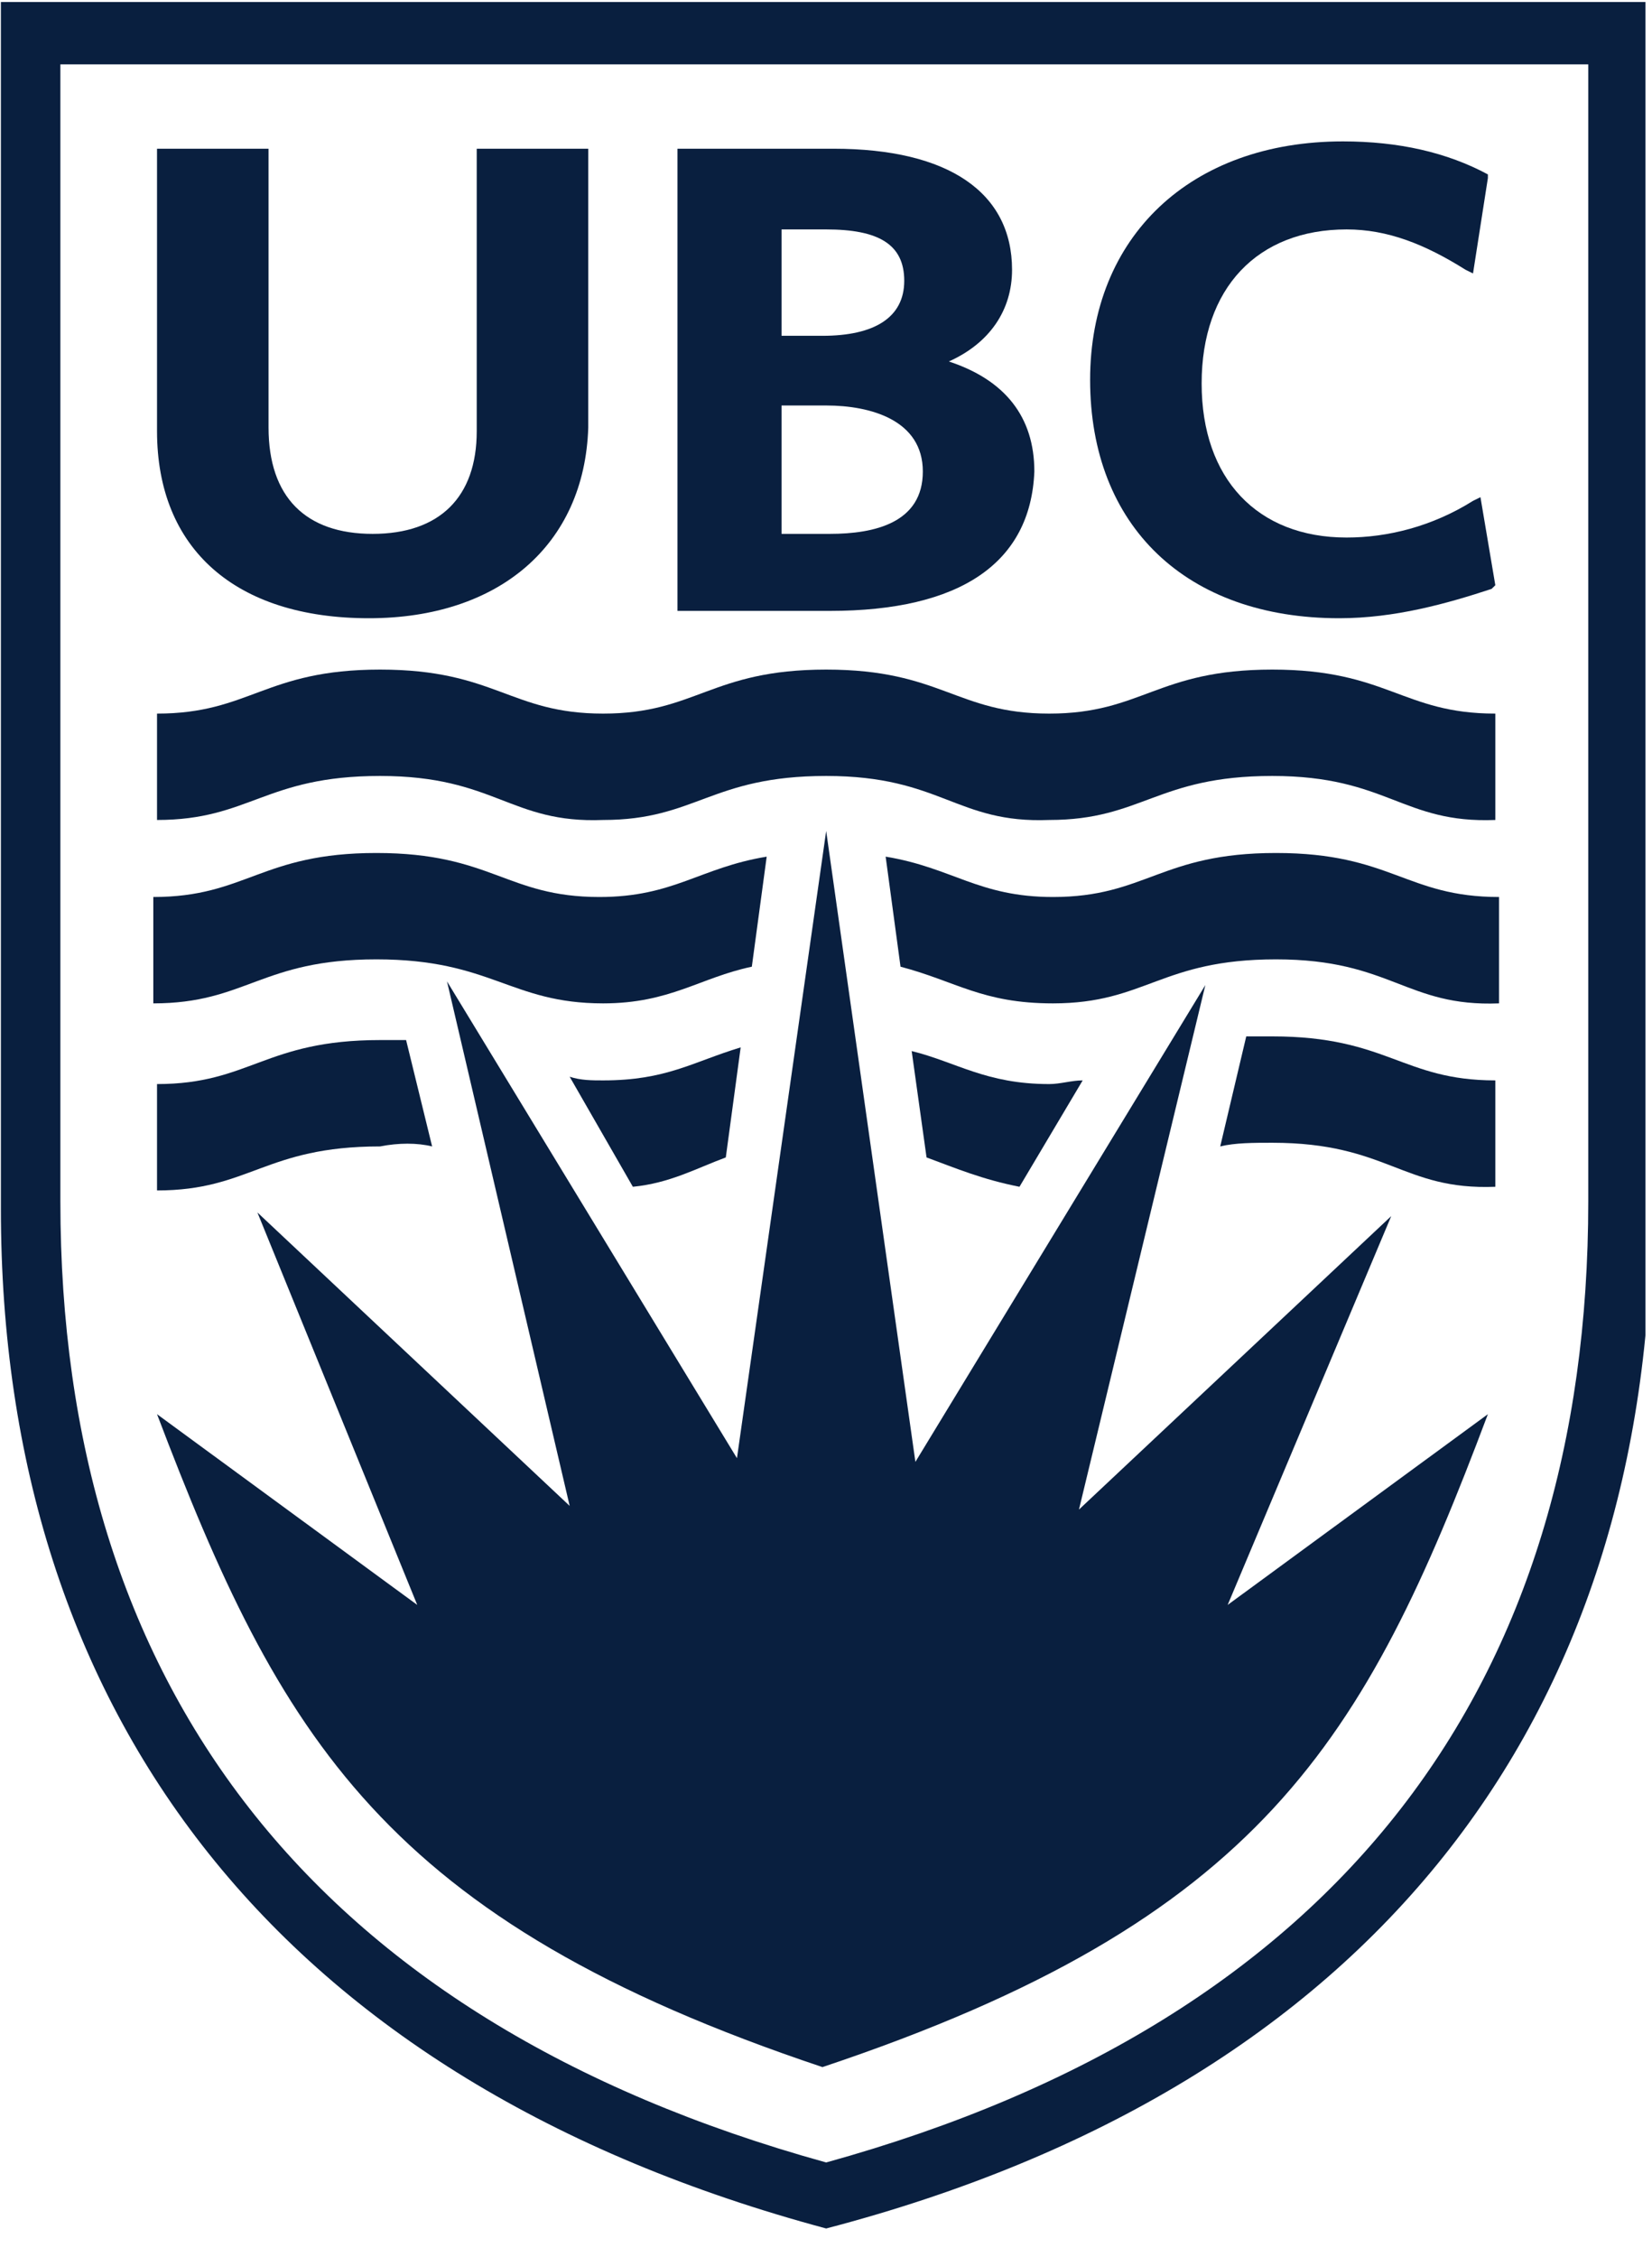 <?xml version="1.0" encoding="UTF-8" standalone="no"?>
<!DOCTYPE svg PUBLIC "-//W3C//DTD SVG 1.1//EN" "http://www.w3.org/Graphics/SVG/1.1/DTD/svg11.dtd">
<svg width="100%" height="100%" viewBox="0 0 41 56" version="1.1" xmlns="http://www.w3.org/2000/svg" xmlns:xlink="http://www.w3.org/1999/xlink" xml:space="preserve" xmlns:serif="http://www.serif.com/" style="fill-rule:evenodd;clip-rule:evenodd;stroke-linejoin:round;stroke-miterlimit:2;">
    <g transform="matrix(0.886,0,0,0.797,1.867,4.686)">
        <rect id="Artboard2" x="-2.107" y="-5.877" width="46.092" height="69.407" style="fill:none;"/>
        <clipPath id="_clip1">
            <rect id="Artboard21" serif:id="Artboard2" x="-2.107" y="-5.877" width="46.092" height="69.407"/>
        </clipPath>
        <g clip-path="url(#_clip1)">
            <g transform="matrix(1.089,0,0,1.144,0.529,-2.681)">
                <rect id="Artboard1" x="-2.757" y="-3.196" width="252.432" height="61.34" style="fill:none;"/>
                <g transform="matrix(1.036,0,0,1.097,-2.662,-3.135)">
                    <g id="Artboard11" serif:id="Artboard1">
                        <g>
                            <g transform="matrix(0.923,0,0,0.91,0.255,-0.551)">
                                <path d="M22.2,23.6L24.6,40.8L32.4,27.8L29,42.1L37.4,34.1L33,44.7L40,39.5C36.7,48.4 33.9,53.3 22.1,57.3C10.3,53.3 7.5,48.3 4.2,39.5L11.2,44.7L6.9,34L15.3,42L12,27.7L19.8,40.7L22.2,23.6Z" style="fill:rgb(9,31,63);fill-rule:nonzero;"/>
                            </g>
                            <g transform="matrix(0.923,0,0,0.91,0.255,-0.551)">
                                <path d="M9.9,17.8C6.3,17.8 4.2,15.9 4.2,12.7L4.2,5L7.2,5L7.2,12.6C7.2,14.5 8.2,15.5 10,15.5C11.8,15.5 12.8,14.5 12.8,12.7L12.8,5L15.8,5L15.8,12.6C15.7,15.8 13.4,17.8 9.9,17.8" style="fill:rgb(9,31,63);fill-rule:nonzero;"/>
                            </g>
                            <g transform="matrix(0.923,0,0,0.91,0.255,-0.551)">
                                <path d="M21,10.1L22.1,10.1C23.5,10.1 24.3,9.6 24.3,8.6C24.3,7.6 23.6,7.2 22.2,7.2L21,7.2L21,10.1ZM21,15.5L22.3,15.5C23.5,15.5 24.8,15.2 24.8,13.8C24.8,12.4 23.4,12 22.2,12L21,12L21,15.5ZM22.3,17.6L18.2,17.6L18.2,5L22.4,5C25.5,5 27.2,6.2 27.2,8.3C27.2,9.4 26.6,10.3 25.5,10.8C27,11.3 27.8,12.3 27.8,13.8C27.7,16.3 25.8,17.6 22.3,17.6" style="fill:rgb(9,31,63);fill-rule:nonzero;"/>
                            </g>
                            <g transform="matrix(0.923,0,0,0.91,0.255,-0.551)">
                                <path d="M36,17.8C31.9,17.8 29.3,15.3 29.3,11.3C29.3,7.4 32,4.8 36.1,4.8C37.6,4.8 38.9,5.1 40,5.7L40,5.8L39.6,8.4L39.4,8.3C38.3,7.6 37.3,7.2 36.2,7.2C33.8,7.2 32.3,8.8 32.3,11.4C32.3,14 33.8,15.6 36.2,15.6C37.3,15.6 38.5,15.3 39.6,14.6L39.8,14.5L40.2,16.9L40.1,17C38.9,17.4 37.5,17.8 36,17.8" style="fill:rgb(9,31,63);fill-rule:nonzero;"/>
                            </g>
                            <g transform="matrix(0.923,0,0,0.91,0.255,-0.551)">
                                <path d="M0,1L0,33.9C0,47.7 7.5,57.7 22.2,61.7C36.9,57.8 44.4,47.8 44.4,33.9L44.4,1L0,1ZM22.2,59.9C8.3,56 1.6,46.8 1.6,33.7L1.6,2.7L42.7,2.7L42.7,33.7C42.7,46.8 36.1,56 22.2,59.9" style="fill:rgb(9,31,63);fill-rule:nonzero;"/>
                            </g>
                            <g transform="matrix(0.923,0,0,0.91,0.255,-0.551)">
                                <path d="M22.2,22.1C25.3,22.1 25.7,23.4 28.2,23.3C30.7,23.3 31.1,22.1 34.2,22.1C37.3,22.1 37.7,23.4 40.2,23.3L40.2,20.4C37.7,20.4 37.3,19.2 34.2,19.2C31.1,19.2 30.7,20.4 28.2,20.4C25.7,20.4 25.3,19.2 22.2,19.2C19.1,19.2 18.7,20.4 16.2,20.4C13.7,20.4 13.3,19.2 10.2,19.2C7.1,19.2 6.7,20.4 4.2,20.4L4.2,23.3C6.7,23.3 7.1,22.1 10.2,22.1C13.3,22.1 13.7,23.4 16.2,23.3C18.7,23.3 19.1,22.1 22.2,22.1" style="fill:rgb(9,31,63);fill-rule:nonzero;"/>
                            </g>
                            <g transform="matrix(0.923,0,0,0.91,0.255,-0.551)">
                                <path d="M24.2,27.3C25.7,27.7 26.4,28.3 28.3,28.3C30.8,28.3 31.2,27.1 34.3,27.1C37.4,27.1 37.8,28.4 40.3,28.3L40.3,25.4C37.8,25.4 37.4,24.2 34.3,24.2C31.2,24.2 30.8,25.4 28.3,25.4C26.3,25.4 25.6,24.6 23.8,24.3L24.2,27.3Z" style="fill:rgb(9,31,63);fill-rule:nonzero;"/>
                            </g>
                            <g transform="matrix(0.923,0,0,0.91,0.255,-0.551)">
                                <path d="M16.2,28.3C18,28.3 18.8,27.6 20.2,27.3L20.6,24.3C18.8,24.6 18.1,25.4 16.1,25.4C13.6,25.4 13.2,24.2 10.1,24.2C7,24.2 6.6,25.4 4.1,25.4L4.1,28.3C6.6,28.3 7,27.1 10.1,27.1C13.2,27.1 13.7,28.3 16.2,28.3" style="fill:rgb(9,31,63);fill-rule:nonzero;"/>
                            </g>
                            <g transform="matrix(0.923,0,0,0.91,0.255,-0.551)">
                                <path d="M24.9,32.5C25.7,32.8 26.4,33.1 27.4,33.3L29.1,30.4C28.8,30.4 28.5,30.5 28.2,30.5C26.5,30.5 25.7,29.9 24.5,29.6L24.9,32.5Z" style="fill:rgb(9,31,63);fill-rule:nonzero;"/>
                            </g>
                            <g transform="matrix(0.923,0,0,0.91,0.255,-0.551)">
                                <path d="M32.8,32.2C33.2,32.1 33.7,32.1 34.2,32.1C37.3,32.1 37.7,33.4 40.2,33.3L40.2,30.4C37.7,30.4 37.3,29.2 34.2,29.2L33.5,29.2L32.8,32.2Z" style="fill:rgb(9,31,63);fill-rule:nonzero;"/>
                            </g>
                            <g transform="matrix(0.923,0,0,0.91,0.255,-0.551)">
                                <path d="M11.6,32.2L10.9,29.3L10.2,29.3C7.1,29.3 6.7,30.5 4.2,30.5L4.2,33.4C6.7,33.4 7.1,32.2 10.2,32.2C10.7,32.1 11.2,32.1 11.6,32.2" style="fill:rgb(9,31,63);fill-rule:nonzero;"/>
                            </g>
                            <g transform="matrix(0.923,0,0,0.91,0.255,-0.551)">
                                <path d="M17,33.3C18,33.2 18.7,32.8 19.5,32.5L19.9,29.5C18.6,29.9 17.9,30.4 16.2,30.4C15.9,30.4 15.6,30.4 15.3,30.3L17,33.3Z" style="fill:rgb(9,31,63);fill-rule:nonzero;"/>
                            </g>
                        </g>
                    </g>
                </g>
            </g>
        </g>
    </g>
</svg>

